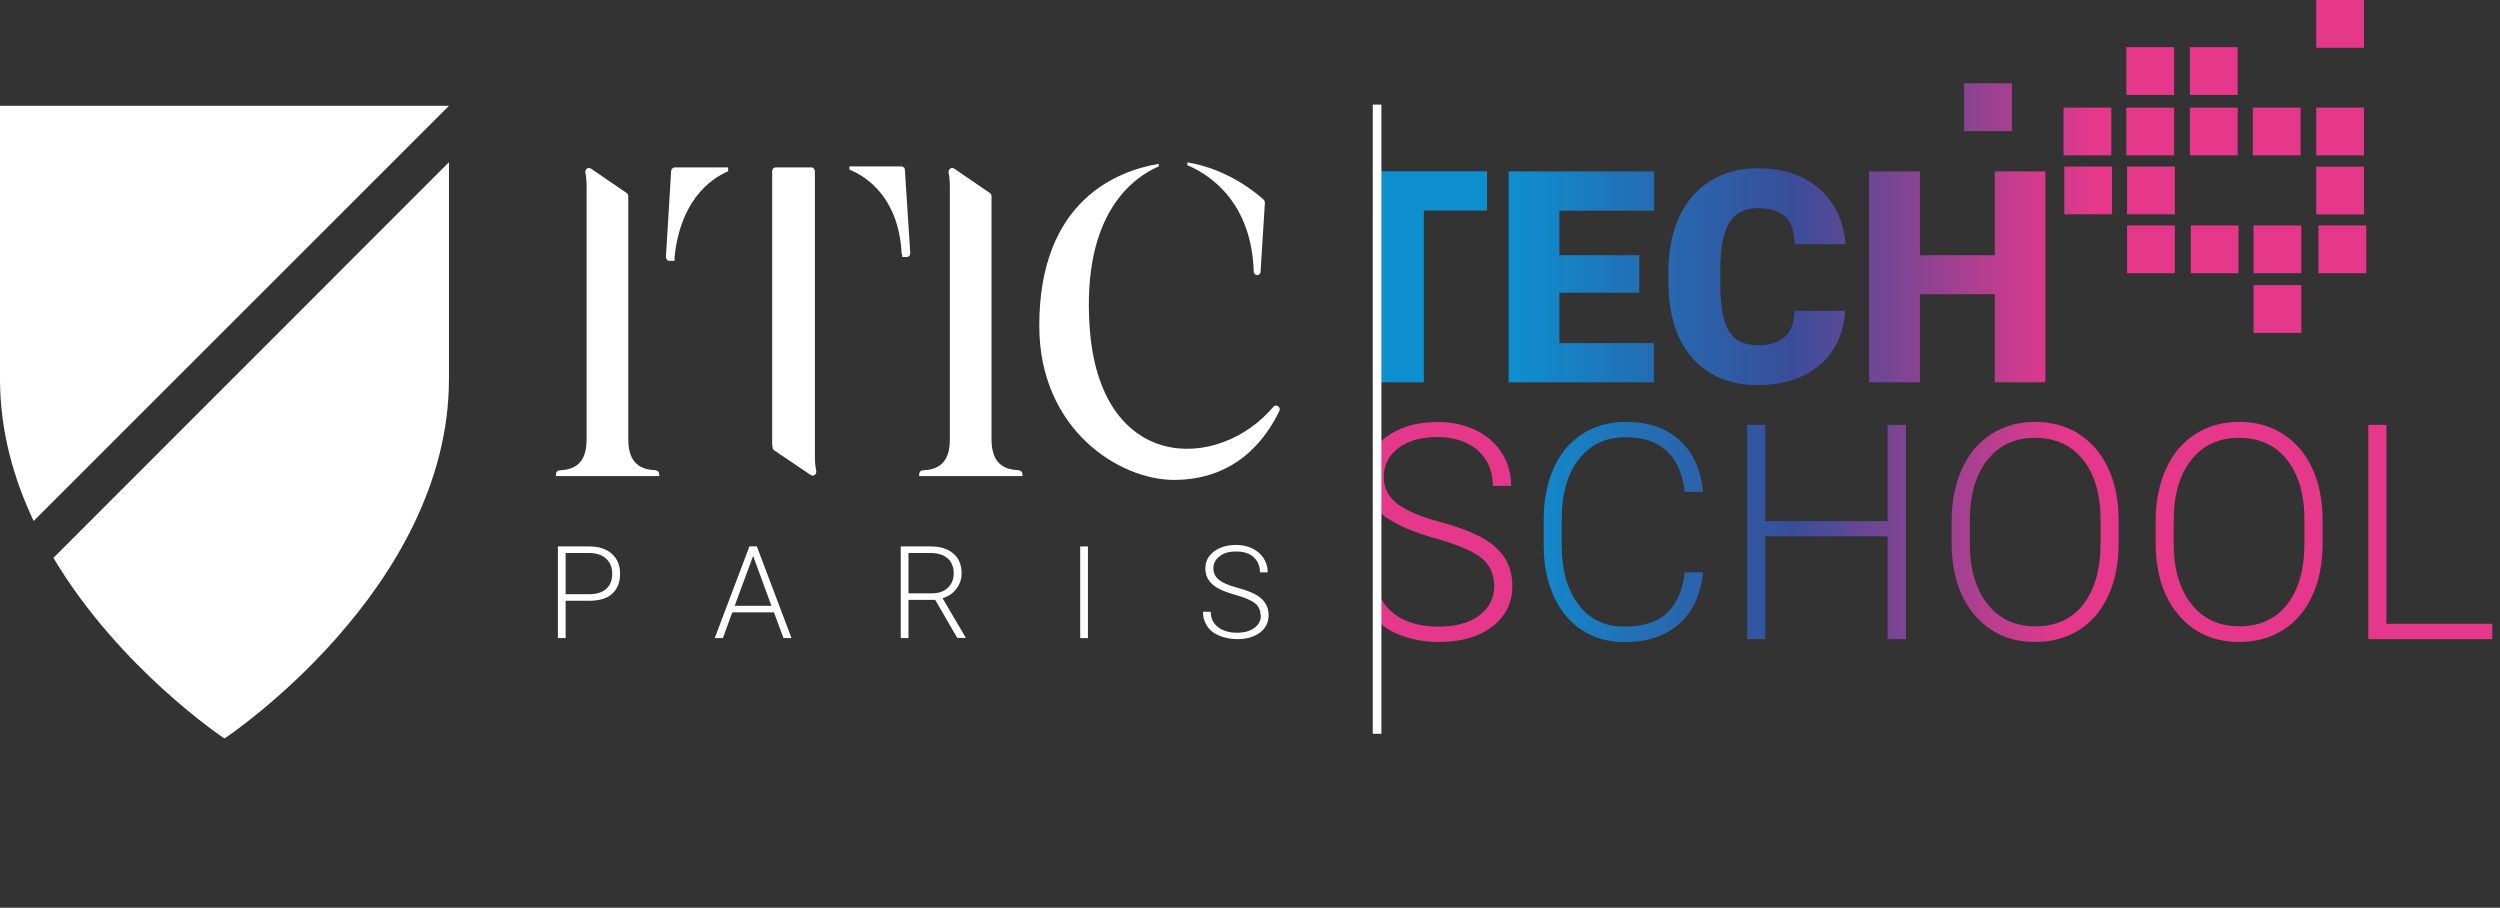 <svg width="168" height="61" viewBox="0 0 168 61" fill="none" xmlns="http://www.w3.org/2000/svg">
<rect x="0" y="0" width="168" height="61" fill="#333333" stroke="none"/>
<g clip-path="url(#clip0_75_819)">
<path d="M99.93 14.15H95.68V25.69H92.26V14.15H92.54V11.51H99.93V14.15Z" fill="url(#paint0_linear_75_819)"/>
<path d="M110.16 19.67H104.79V23.06H111.14V25.69H101.38V11.52H111.16V14.16H104.79V17.15H110.16V19.68V19.67Z" fill="url(#paint1_linear_75_819)"/>
<path d="M123.99 20.89C123.94 21.88 123.68 22.75 123.19 23.5C122.7 24.26 122.02 24.84 121.14 25.26C120.26 25.68 119.26 25.88 118.13 25.88C116.27 25.88 114.8 25.27 113.73 24.06C112.66 22.85 112.12 21.13 112.12 18.92V18.22C112.12 16.83 112.36 15.62 112.85 14.57C113.33 13.53 114.03 12.72 114.94 12.16C115.85 11.59 116.9 11.31 118.09 11.31C119.81 11.31 121.19 11.76 122.24 12.67C123.28 13.58 123.88 14.82 124.02 16.41H120.61C120.58 15.55 120.37 14.93 119.96 14.55C119.55 14.17 118.93 13.99 118.09 13.99C117.25 13.99 116.62 14.31 116.22 14.94C115.82 15.58 115.62 16.59 115.6 17.99V18.99C115.6 20.5 115.79 21.58 116.17 22.23C116.55 22.88 117.2 23.2 118.13 23.2C118.92 23.2 119.52 23.02 119.93 22.65C120.35 22.28 120.57 21.69 120.59 20.89H123.99Z" fill="url(#paint2_linear_75_819)"/>
<path d="M137.45 25.69H134.05V19.77H129.02V25.69H125.6V11.52H129.02V17.15H134.05V11.52H137.45V25.69Z" fill="url(#paint3_linear_75_819)"/>
<path d="M93.24 34.82C93.93 35.31 95.01 35.77 96.5 36.19C97.99 36.61 99.01 37.05 99.57 37.51C100.13 37.97 100.41 38.61 100.41 39.4C100.41 40.19 100.07 40.87 99.39 41.37C98.71 41.87 97.81 42.11 96.69 42.11C95.43 42.11 94.42 41.82 93.66 41.23C92.9 40.64 92.52 39.84 92.52 38.83V41.57C92.77 41.99 93.28 42.33 93.9 42.6C94.75 42.96 95.68 43.14 96.69 43.14C98.17 43.14 99.37 42.8 100.27 42.11C101.18 41.42 101.63 40.51 101.63 39.38C101.63 38.66 101.46 38.04 101.13 37.51C100.79 36.98 100.29 36.53 99.63 36.15C98.96 35.77 97.99 35.4 96.69 35.05C95.39 34.7 94.46 34.29 93.87 33.83C93.28 33.37 92.99 32.77 92.99 32.04C92.99 31.25 93.32 30.61 93.97 30.11C94.62 29.62 95.5 29.37 96.6 29.37C97.7 29.37 98.64 29.67 99.31 30.27C99.98 30.87 100.32 31.66 100.32 32.65H101.55C101.55 31.84 101.34 31.1 100.93 30.45C100.52 29.8 99.93 29.28 99.17 28.91C98.42 28.54 97.56 28.36 96.6 28.36C95.19 28.36 94.03 28.7 93.12 29.39C92.82 29.62 92.57 29.88 92.48 30.16V33.99C92.58 34.3 92.87 34.58 93.22 34.83L93.24 34.82Z" fill="url(#paint4_linear_75_819)"/>
<path d="M106.12 30.84C106.89 29.86 107.93 29.38 109.24 29.38C111.59 29.38 112.92 30.6 113.22 33.05H114.45C114.3 31.58 113.79 30.43 112.89 29.6C112 28.77 110.78 28.35 109.24 28.35C108.15 28.35 107.18 28.62 106.34 29.16C105.5 29.7 104.85 30.46 104.41 31.45C103.97 32.44 103.74 33.57 103.74 34.85V36.72C103.74 37.98 103.97 39.1 104.42 40.08C104.87 41.06 105.5 41.82 106.32 42.35C107.14 42.88 108.09 43.15 109.15 43.15C110.68 43.15 111.9 42.75 112.82 41.94C113.74 41.14 114.28 39.98 114.45 38.46H113.22C113.07 39.68 112.67 40.59 112.02 41.2C111.37 41.81 110.41 42.11 109.14 42.11C107.87 42.11 106.83 41.62 106.08 40.63C105.32 39.64 104.95 38.31 104.95 36.65V34.89C104.95 33.17 105.34 31.82 106.11 30.84H106.12Z" fill="url(#paint5_linear_75_819)"/>
<path d="M126.85 35.02H118.63V28.55H117.41V42.95H118.63V36.04H126.85V42.95H128.08V28.55H126.85V35.02Z" fill="url(#paint6_linear_75_819)"/>
<path d="M139.69 29.15C138.84 28.62 137.87 28.35 136.76 28.35C135.65 28.35 134.67 28.62 133.82 29.17C132.97 29.71 132.31 30.49 131.85 31.5C131.39 32.51 131.15 33.67 131.15 34.99V36.47C131.15 38.51 131.67 40.14 132.7 41.34C133.73 42.54 135.09 43.14 136.77 43.14C137.88 43.14 138.87 42.87 139.72 42.33C140.57 41.79 141.22 41.02 141.68 40.02C142.14 39.02 142.37 37.85 142.37 36.53V34.81C142.35 33.52 142.11 32.39 141.65 31.42C141.19 30.44 140.53 29.69 139.69 29.16V29.15ZM141.16 36.49C141.16 38.25 140.77 39.62 140 40.61C139.23 41.6 138.15 42.09 136.78 42.09C135.41 42.09 134.35 41.59 133.56 40.59C132.77 39.59 132.37 38.24 132.37 36.53V35.03C132.37 33.26 132.77 31.89 133.56 30.9C134.35 29.91 135.42 29.42 136.76 29.42C138.1 29.42 139.2 29.91 139.98 30.89C140.76 31.87 141.16 33.23 141.16 34.96V36.48V36.49Z" fill="url(#paint7_linear_75_819)"/>
<path d="M153.4 29.15C152.55 28.62 151.58 28.35 150.47 28.35C149.36 28.35 148.38 28.62 147.53 29.17C146.68 29.71 146.02 30.49 145.56 31.5C145.1 32.51 144.86 33.67 144.86 34.99V36.47C144.86 38.51 145.38 40.14 146.41 41.34C147.44 42.54 148.8 43.14 150.48 43.14C151.59 43.14 152.58 42.87 153.43 42.33C154.28 41.79 154.93 41.02 155.39 40.02C155.85 39.02 156.08 37.85 156.08 36.53V34.81C156.06 33.52 155.82 32.39 155.36 31.42C154.9 30.44 154.24 29.69 153.4 29.16V29.15ZM154.86 36.49C154.86 38.25 154.47 39.62 153.7 40.61C152.93 41.6 151.85 42.09 150.48 42.09C149.11 42.09 148.05 41.59 147.26 40.59C146.47 39.59 146.07 38.24 146.07 36.53V35.03C146.07 33.26 146.47 31.89 147.26 30.9C148.05 29.91 149.12 29.42 150.46 29.42C151.8 29.42 152.9 29.91 153.68 30.89C154.46 31.87 154.86 33.23 154.86 34.96V36.48V36.49Z" fill="url(#paint8_linear_75_819)"/>
<path d="M160.37 28.55H159.15V42.95H167.48V41.92H160.37V28.55Z" fill="url(#paint9_linear_75_819)"/>
<path d="M84.93 13.43C84.51 13.04 82.57 11.37 79.79 10.91V11.1C81.52 11.83 84.11 13.77 84.25 18.25C84.25 18.38 84.36 18.49 84.48 18.49C84.6 18.49 84.71 18.39 84.71 18.26L85 13.63C85 13.55 84.98 13.48 84.92 13.43H84.93Z" fill="white"/>
<path d="M85.58 27.33C81.86 31.73 73.85 31.76 73.22 21.91C72.71 14.28 76.22 11.89 77.87 11.18V11.01C75.11 11.47 69.84 13.46 69.84 21.89C69.84 28.87 75.22 32.25 78.89 32.25C83.01 32.25 85.04 29.56 85.97 27.62C86.1 27.35 85.76 27.12 85.57 27.34L85.58 27.33Z" fill="white"/>
<path d="M44.07 31.6C43.09 31.56 42.22 31.19 42.22 29.52V13.19C42.22 13.1 42.18 13.02 42.11 12.97L39.71 11.33C39.52 11.2 39.29 11.38 39.34 11.62C39.4 11.89 39.42 12.2 39.42 12.59V29.53C39.42 31.19 38.57 31.56 37.59 31.61C37.46 31.61 37.36 31.73 37.36 31.87V31.99H44.3V31.87C44.3 31.73 44.2 31.62 44.07 31.61V31.6Z" fill="white"/>
<path d="M68.48 31.6C67.5 31.56 66.63 31.19 66.63 29.52V13.19C66.63 13.1 66.59 13.02 66.52 12.97L64.12 11.33C63.93 11.2 63.7 11.38 63.75 11.62C63.81 11.89 63.83 12.2 63.83 12.59V29.53C63.83 31.19 62.98 31.56 62 31.61C61.87 31.61 61.77 31.73 61.77 31.87V31.99H68.71V31.87C68.71 31.73 68.61 31.62 68.48 31.61V31.6Z" fill="white"/>
<path d="M54.76 30.65V11.51C54.76 11.37 54.65 11.25 54.52 11.25H52.13C51.99 11.25 51.89 11.37 51.89 11.51V29.92H51.91V30.04C51.91 30.13 51.95 30.21 52.02 30.26L54.48 31.92C54.67 32.05 54.9 31.86 54.85 31.63C54.79 31.35 54.76 31.05 54.76 30.65Z" fill="white"/>
<path d="M45.14 11.38V11.26L45.13 11.39C45.11 11.42 45.1 11.46 45.1 11.49L44.79 16.61L44.75 17.25C44.75 17.4 44.85 17.53 44.99 17.53H45.33V17.31C45.33 17.31 45.33 17.31 45.33 17.29C45.69 13.61 47.64 12.05 48.93 11.51V11.25H45.35C45.26 11.25 45.19 11.3 45.15 11.37L45.14 11.38Z" fill="white"/>
<path d="M60.8 11.42C60.8 11.42 60.8 11.41 60.8 11.4V11.19L60.78 11.33C60.74 11.24 60.66 11.18 60.56 11.18H57.08V11.4C58.38 11.92 60.4 13.41 60.59 17.03C60.59 17.07 60.61 17.11 60.63 17.14V17.27H60.93C61.07 17.27 61.18 17.15 61.17 17L60.85 12.09L60.81 11.4L60.8 11.42Z" fill="white"/>
<path d="M38.01 40.37V42.88H37.49V36.72H39.59C40.23 36.72 40.74 36.88 41.11 37.21C41.48 37.54 41.67 37.99 41.67 38.56C41.67 39.13 41.49 39.58 41.14 39.9C40.79 40.22 40.27 40.37 39.59 40.37H38.02H38.01ZM38.01 39.93H39.59C40.09 39.93 40.48 39.81 40.74 39.57C41.01 39.33 41.14 39 41.14 38.57C41.14 38.14 41.01 37.8 40.74 37.55C40.48 37.3 40.1 37.17 39.62 37.16H38.01V39.93Z" fill="white"/>
<path d="M52.01 41.15H49.21L48.58 42.88H48.03L50.36 36.72H50.86L53.19 42.88H52.65L52.01 41.15ZM49.37 40.71H51.84L50.61 37.36L49.37 40.71Z" fill="white"/>
<path d="M62.84 40.31H61.05V42.88H60.53V36.72H62.53C63.19 36.72 63.7 36.88 64.07 37.2C64.44 37.52 64.62 37.96 64.62 38.53C64.62 38.92 64.5 39.27 64.27 39.57C64.04 39.87 63.73 40.08 63.34 40.2L64.88 42.82V42.87H64.33L62.84 40.3V40.31ZM61.05 39.87H62.64C63.08 39.87 63.43 39.75 63.69 39.5C63.96 39.25 64.09 38.93 64.09 38.53C64.09 38.1 63.95 37.76 63.68 37.52C63.4 37.28 63.02 37.16 62.52 37.16H61.05V39.87Z" fill="white"/>
<path d="M73.11 42.88H72.59V36.72H73.11V42.88Z" fill="white"/>
<path d="M84.71 41.36C84.71 41.02 84.59 40.75 84.35 40.55C84.11 40.35 83.67 40.16 83.03 39.98C82.39 39.8 81.93 39.61 81.63 39.39C81.21 39.09 81 38.7 81 38.21C81 37.72 81.19 37.36 81.58 37.06C81.97 36.77 82.46 36.62 83.07 36.62C83.48 36.62 83.84 36.7 84.17 36.86C84.49 37.02 84.74 37.24 84.92 37.52C85.1 37.8 85.19 38.12 85.19 38.46H84.67C84.67 38.04 84.53 37.7 84.24 37.44C83.95 37.18 83.57 37.06 83.08 37.06C82.59 37.06 82.23 37.16 81.96 37.38C81.68 37.59 81.54 37.86 81.54 38.2C81.54 38.51 81.67 38.77 81.92 38.97C82.17 39.17 82.57 39.34 83.13 39.49C83.69 39.64 84.1 39.8 84.39 39.96C84.68 40.12 84.89 40.32 85.03 40.54C85.17 40.76 85.25 41.03 85.25 41.34C85.25 41.82 85.06 42.21 84.67 42.51C84.28 42.8 83.77 42.95 83.14 42.95C82.71 42.95 82.31 42.87 81.94 42.72C81.57 42.57 81.3 42.35 81.12 42.07C80.93 41.79 80.84 41.47 80.84 41.11H81.36C81.36 41.54 81.52 41.89 81.85 42.14C82.17 42.39 82.61 42.52 83.14 42.52C83.62 42.52 84 42.41 84.29 42.2C84.58 41.99 84.73 41.71 84.73 41.36H84.71Z" fill="white"/>
<path d="M0 7.11V25.47C0 28.93 0.9 32.13 2.26 35.01L30.17 7.11H0Z" fill="white"/>
<path d="M30.16 10.91L3.59 37.49C8.04 44.95 15.06 49.61 15.06 49.61H15.11C15.11 49.61 30.17 39.61 30.17 25.47V10.91H30.16Z" fill="white"/>
<path d="M92.83 7.03H92.25V49.31H92.83V7.03Z" fill="white"/>
<path d="M158.86 0H155.65V3.21H158.86V0Z" fill="url(#paint10_linear_75_819)"/>
<path d="M146.1 3.17H142.89V6.38H146.1V3.17Z" fill="url(#paint11_linear_75_819)"/>
<path d="M146.1 7.23H142.89V10.44H146.1V7.23Z" fill="url(#paint12_linear_75_819)"/>
<path d="M146.15 11.19H142.94V14.4H146.15V11.19Z" fill="url(#paint13_linear_75_819)"/>
<path d="M146.15 15.15H142.94V18.36H146.15V15.15Z" fill="url(#paint14_linear_75_819)"/>
<path d="M150.37 3.17H147.16V6.38H150.37V3.17Z" fill="url(#paint15_linear_75_819)"/>
<path d="M150.37 7.23H147.16V10.44H150.37V7.23Z" fill="url(#paint16_linear_75_819)"/>
<path d="M150.43 15.15H147.22V18.36H150.43V15.15Z" fill="url(#paint17_linear_75_819)"/>
<path d="M154.6 7.23H151.39V10.44H154.6V7.23Z" fill="url(#paint18_linear_75_819)"/>
<path d="M158.86 7.23H155.65V10.44H158.86V7.23Z" fill="url(#paint19_linear_75_819)"/>
<path d="M158.86 11.2H155.65V14.41H158.86V11.2Z" fill="url(#paint20_linear_75_819)"/>
<path d="M154.65 15.15H151.44V18.36H154.65V15.15Z" fill="url(#paint21_linear_75_819)"/>
<path d="M159.01 15.15H155.8V18.36H159.01V15.15Z" fill="url(#paint22_linear_75_819)"/>
<path d="M154.65 19.16H151.44V22.37H154.65V19.16Z" fill="url(#paint23_linear_75_819)"/>
<path d="M141.88 7.23H138.67V10.44H141.88V7.23Z" fill="url(#paint24_linear_75_819)"/>
<path d="M135.2 5.6H131.99V8.81H135.2V5.6Z" fill="url(#paint25_linear_75_819)"/>
<path d="M141.93 11.19H138.72V14.4H141.93V11.19Z" fill="url(#paint26_linear_75_819)"/>
</g>
<defs>
<linearGradient id="paint0_linear_75_819" x1="100.49" y1="18.61" x2="139.64" y2="18.61" gradientUnits="userSpaceOnUse">
<stop offset="0.03" stop-color="#0E8FCF"/>
<stop offset="0.22" stop-color="#2073B8"/>
<stop offset="0.51" stop-color="#394D9A"/>
<stop offset="0.97" stop-color="#E5388B"/>
</linearGradient>
<linearGradient id="paint1_linear_75_819" x1="100.49" y1="-643.62" x2="139.63" y2="-643.62" gradientUnits="userSpaceOnUse">
<stop offset="0.03" stop-color="#0E8FCF"/>
<stop offset="0.22" stop-color="#2073B8"/>
<stop offset="0.51" stop-color="#394D9A"/>
<stop offset="0.97" stop-color="#E5388B"/>
</linearGradient>
<linearGradient id="paint2_linear_75_819" x1="100.49" y1="18.6" x2="139.64" y2="18.6" gradientUnits="userSpaceOnUse">
<stop offset="0.03" stop-color="#0E8FCF"/>
<stop offset="0.22" stop-color="#2073B8"/>
<stop offset="0.51" stop-color="#394D9A"/>
<stop offset="0.97" stop-color="#E5388B"/>
</linearGradient>
<linearGradient id="paint3_linear_75_819" x1="100.49" y1="-643.62" x2="139.64" y2="-643.62" gradientUnits="userSpaceOnUse">
<stop offset="0.03" stop-color="#0E8FCF"/>
<stop offset="0.22" stop-color="#2073B8"/>
<stop offset="0.51" stop-color="#394D9A"/>
<stop offset="0.97" stop-color="#E5388B"/>
</linearGradient>
<linearGradient id="paint4_linear_75_819" x1="702.37" y1="35.75" x2="139.64" y2="35.75" gradientUnits="userSpaceOnUse">
<stop offset="0.03" stop-color="#0E8FCF"/>
<stop offset="0.22" stop-color="#2073B8"/>
<stop offset="0.51" stop-color="#394D9A"/>
<stop offset="0.97" stop-color="#E5388B"/>
</linearGradient>
<linearGradient id="paint5_linear_75_819" x1="100.49" y1="35.75" x2="139.64" y2="35.75" gradientUnits="userSpaceOnUse">
<stop offset="0.03" stop-color="#0E8FCF"/>
<stop offset="0.22" stop-color="#2073B8"/>
<stop offset="0.51" stop-color="#394D9A"/>
<stop offset="0.97" stop-color="#E5388B"/>
</linearGradient>
<linearGradient id="paint6_linear_75_819" x1="100.49" y1="35.75" x2="139.64" y2="35.75" gradientUnits="userSpaceOnUse">
<stop offset="0.03" stop-color="#0E8FCF"/>
<stop offset="0.22" stop-color="#2073B8"/>
<stop offset="0.51" stop-color="#394D9A"/>
<stop offset="0.97" stop-color="#E5388B"/>
</linearGradient>
<linearGradient id="paint7_linear_75_819" x1="100.49" y1="35.75" x2="139.64" y2="35.75" gradientUnits="userSpaceOnUse">
<stop offset="0.03" stop-color="#0E8FCF"/>
<stop offset="0.22" stop-color="#2073B8"/>
<stop offset="0.51" stop-color="#394D9A"/>
<stop offset="0.97" stop-color="#E5388B"/>
</linearGradient>
<linearGradient id="paint8_linear_75_819" x1="702.37" y1="35.75" x2="139.64" y2="35.75" gradientUnits="userSpaceOnUse">
<stop offset="0.03" stop-color="#0E8FCF"/>
<stop offset="0.22" stop-color="#2073B8"/>
<stop offset="0.51" stop-color="#394D9A"/>
<stop offset="0.97" stop-color="#E5388B"/>
</linearGradient>
<linearGradient id="paint9_linear_75_819" x1="100.49" y1="35.75" x2="139.64" y2="35.75" gradientUnits="userSpaceOnUse">
<stop offset="0.03" stop-color="#0E8FCF"/>
<stop offset="0.22" stop-color="#2073B8"/>
<stop offset="0.51" stop-color="#394D9A"/>
<stop offset="0.97" stop-color="#E5388B"/>
</linearGradient>
<linearGradient id="paint10_linear_75_819" x1="107.67" y1="1.61" x2="141.53" y2="1.61" gradientUnits="userSpaceOnUse">
<stop offset="0.03" stop-color="#0E8FCF"/>
<stop offset="0.22" stop-color="#2073B8"/>
<stop offset="0.51" stop-color="#394D9A"/>
<stop offset="0.97" stop-color="#E5388B"/>
</linearGradient>
<linearGradient id="paint11_linear_75_819" x1="107.67" y1="4.78" x2="141.53" y2="4.78" gradientUnits="userSpaceOnUse">
<stop offset="0.03" stop-color="#0E8FCF"/>
<stop offset="0.22" stop-color="#2073B8"/>
<stop offset="0.51" stop-color="#394D9A"/>
<stop offset="0.97" stop-color="#E5388B"/>
</linearGradient>
<linearGradient id="paint12_linear_75_819" x1="107.67" y1="8.84" x2="141.53" y2="8.84" gradientUnits="userSpaceOnUse">
<stop offset="0.03" stop-color="#0E8FCF"/>
<stop offset="0.22" stop-color="#2073B8"/>
<stop offset="0.51" stop-color="#394D9A"/>
<stop offset="0.97" stop-color="#E5388B"/>
</linearGradient>
<linearGradient id="paint13_linear_75_819" x1="107.67" y1="12.8" x2="141.53" y2="12.8" gradientUnits="userSpaceOnUse">
<stop offset="0.03" stop-color="#0E8FCF"/>
<stop offset="0.22" stop-color="#2073B8"/>
<stop offset="0.51" stop-color="#394D9A"/>
<stop offset="0.97" stop-color="#E5388B"/>
</linearGradient>
<linearGradient id="paint14_linear_75_819" x1="107.67" y1="16.76" x2="141.53" y2="16.76" gradientUnits="userSpaceOnUse">
<stop offset="0.03" stop-color="#0E8FCF"/>
<stop offset="0.22" stop-color="#2073B8"/>
<stop offset="0.51" stop-color="#394D9A"/>
<stop offset="0.97" stop-color="#E5388B"/>
</linearGradient>
<linearGradient id="paint15_linear_75_819" x1="107.67" y1="4.78" x2="141.53" y2="4.78" gradientUnits="userSpaceOnUse">
<stop offset="0.03" stop-color="#0E8FCF"/>
<stop offset="0.22" stop-color="#2073B8"/>
<stop offset="0.51" stop-color="#394D9A"/>
<stop offset="0.97" stop-color="#E5388B"/>
</linearGradient>
<linearGradient id="paint16_linear_75_819" x1="107.67" y1="8.84" x2="141.53" y2="8.84" gradientUnits="userSpaceOnUse">
<stop offset="0.03" stop-color="#0E8FCF"/>
<stop offset="0.22" stop-color="#2073B8"/>
<stop offset="0.51" stop-color="#394D9A"/>
<stop offset="0.97" stop-color="#E5388B"/>
</linearGradient>
<linearGradient id="paint17_linear_75_819" x1="107.67" y1="16.76" x2="141.53" y2="16.76" gradientUnits="userSpaceOnUse">
<stop offset="0.03" stop-color="#0E8FCF"/>
<stop offset="0.22" stop-color="#2073B8"/>
<stop offset="0.51" stop-color="#394D9A"/>
<stop offset="0.97" stop-color="#E5388B"/>
</linearGradient>
<linearGradient id="paint18_linear_75_819" x1="107.67" y1="8.84" x2="141.53" y2="8.84" gradientUnits="userSpaceOnUse">
<stop offset="0.03" stop-color="#0E8FCF"/>
<stop offset="0.22" stop-color="#2073B8"/>
<stop offset="0.51" stop-color="#394D9A"/>
<stop offset="0.97" stop-color="#E5388B"/>
</linearGradient>
<linearGradient id="paint19_linear_75_819" x1="107.67" y1="8.84" x2="141.53" y2="8.84" gradientUnits="userSpaceOnUse">
<stop offset="0.03" stop-color="#0E8FCF"/>
<stop offset="0.22" stop-color="#2073B8"/>
<stop offset="0.51" stop-color="#394D9A"/>
<stop offset="0.97" stop-color="#E5388B"/>
</linearGradient>
<linearGradient id="paint20_linear_75_819" x1="107.67" y1="12.81" x2="141.53" y2="12.81" gradientUnits="userSpaceOnUse">
<stop offset="0.03" stop-color="#0E8FCF"/>
<stop offset="0.22" stop-color="#2073B8"/>
<stop offset="0.51" stop-color="#394D9A"/>
<stop offset="0.97" stop-color="#E5388B"/>
</linearGradient>
<linearGradient id="paint21_linear_75_819" x1="107.67" y1="16.76" x2="141.53" y2="16.76" gradientUnits="userSpaceOnUse">
<stop offset="0.03" stop-color="#0E8FCF"/>
<stop offset="0.22" stop-color="#2073B8"/>
<stop offset="0.51" stop-color="#394D9A"/>
<stop offset="0.97" stop-color="#E5388B"/>
</linearGradient>
<linearGradient id="paint22_linear_75_819" x1="107.67" y1="16.76" x2="141.53" y2="16.76" gradientUnits="userSpaceOnUse">
<stop offset="0.03" stop-color="#0E8FCF"/>
<stop offset="0.22" stop-color="#2073B8"/>
<stop offset="0.51" stop-color="#394D9A"/>
<stop offset="0.97" stop-color="#E5388B"/>
</linearGradient>
<linearGradient id="paint23_linear_75_819" x1="107.67" y1="20.77" x2="141.53" y2="20.77" gradientUnits="userSpaceOnUse">
<stop offset="0.03" stop-color="#0E8FCF"/>
<stop offset="0.22" stop-color="#2073B8"/>
<stop offset="0.51" stop-color="#394D9A"/>
<stop offset="0.97" stop-color="#E5388B"/>
</linearGradient>
<linearGradient id="paint24_linear_75_819" x1="107.67" y1="8.84" x2="141.53" y2="8.84" gradientUnits="userSpaceOnUse">
<stop offset="0.03" stop-color="#0E8FCF"/>
<stop offset="0.22" stop-color="#2073B8"/>
<stop offset="0.51" stop-color="#394D9A"/>
<stop offset="0.97" stop-color="#E5388B"/>
</linearGradient>
<linearGradient id="paint25_linear_75_819" x1="107.67" y1="7.21" x2="141.53" y2="7.21" gradientUnits="userSpaceOnUse">
<stop offset="0.03" stop-color="#0E8FCF"/>
<stop offset="0.22" stop-color="#2073B8"/>
<stop offset="0.51" stop-color="#394D9A"/>
<stop offset="0.97" stop-color="#E5388B"/>
</linearGradient>
<linearGradient id="paint26_linear_75_819" x1="107.67" y1="12.8" x2="141.53" y2="12.8" gradientUnits="userSpaceOnUse">
<stop offset="0.03" stop-color="#0E8FCF"/>
<stop offset="0.22" stop-color="#2073B8"/>
<stop offset="0.51" stop-color="#394D9A"/>
<stop offset="0.97" stop-color="#E5388B"/>
</linearGradient>
<clipPath id="clip0_75_819">
<rect width="167.56" height="60.78" fill="white"/>
</clipPath>
</defs>
</svg>
